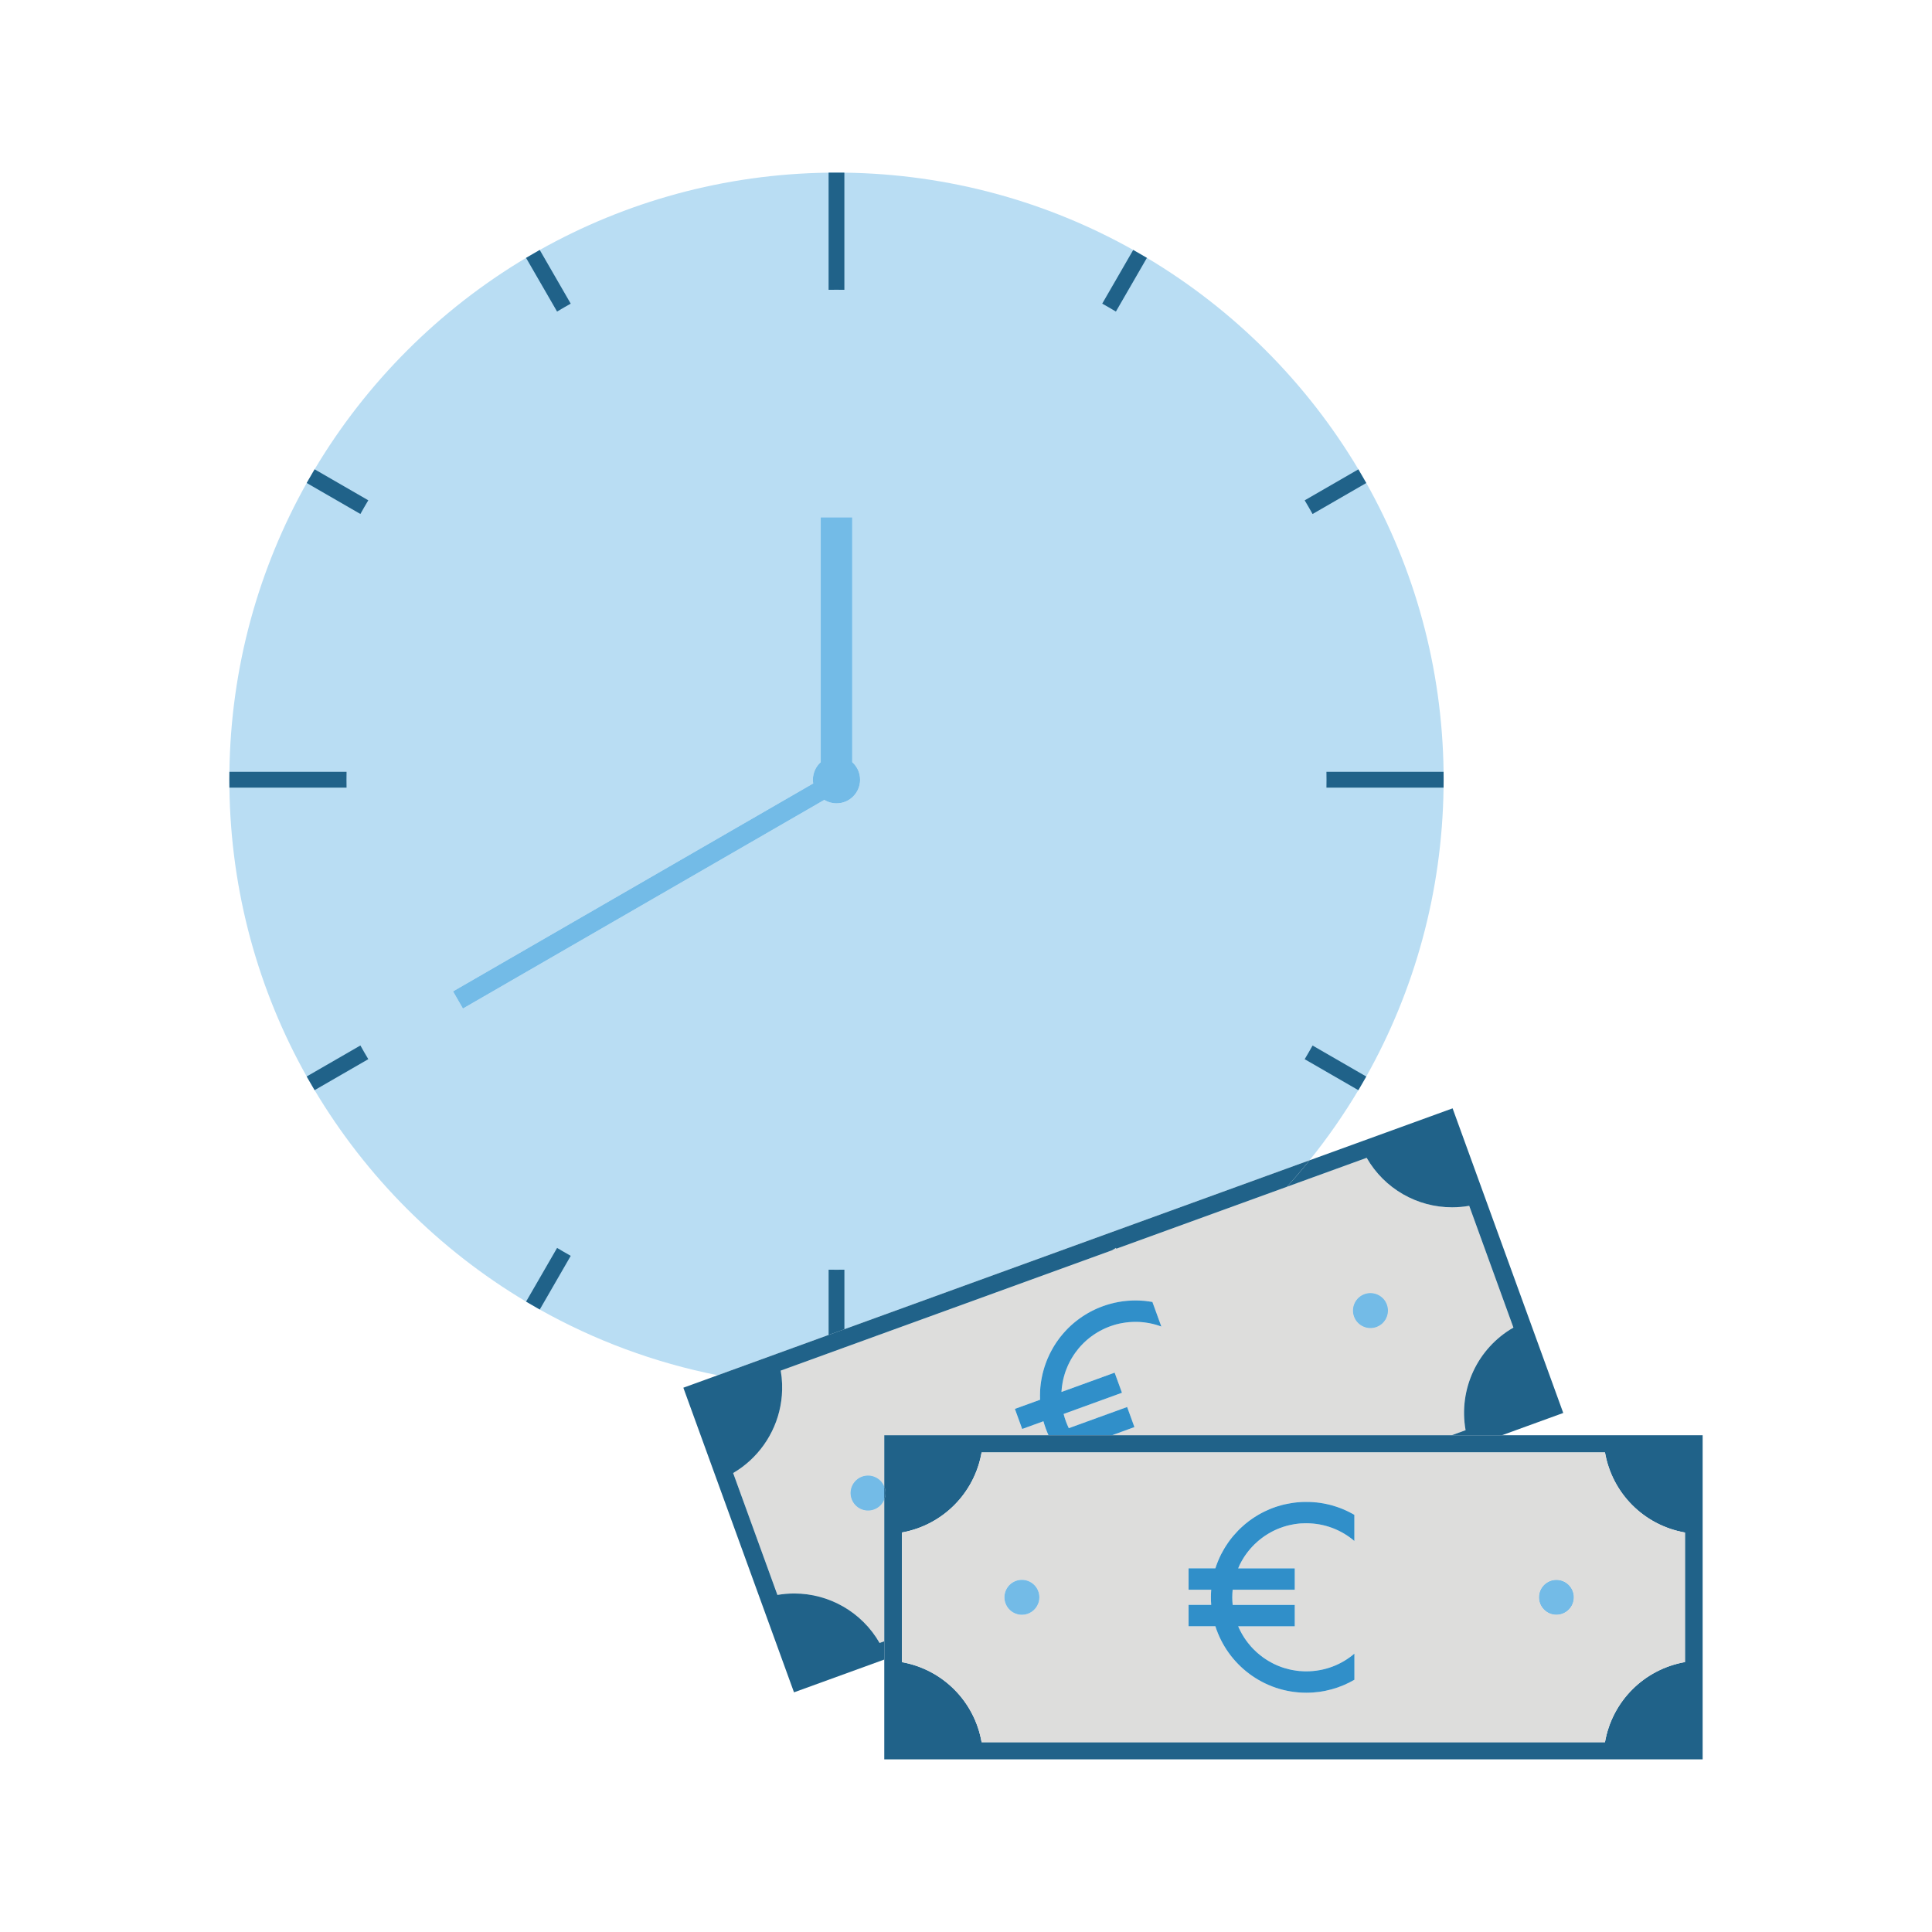 <?xml version="1.0" encoding="UTF-8"?>
<svg id="Musthave" xmlns="http://www.w3.org/2000/svg" viewBox="0 0 800 800">
  <defs>
    <style>
      .cls-1 {
        fill: #308fc9;
      }

      .cls-1, .cls-2, .cls-3, .cls-4, .cls-5, .cls-6 {
        stroke-width: 0px;
      }

      .cls-2 {
        fill: #206289;
      }

      .cls-3 {
        fill: #dddddc;
      }

      .cls-4 {
        fill: #73bbe7;
      }

      .cls-5 {
        fill: #b9ddf3;
      }

      .cls-6 {
        fill: #dcdddc;
      }
    </style>
  </defs>
  <g id="G-0132_BUW_Icon_Kostenefffizienz">
    <g id="Kosteneffizienz">
      <g id="Uhr">
        <path class="cls-5" d="M474.81,538.78l.11.19c.08-.05.15-.09.23-.14-.11-.02-.23-.04-.34-.05ZM473.2,538.63c.08,0,.16,0,.24,0-.23-.02-.46-.04-.69-.05.15.01.3.02.45.04ZM466.63,538.66c.17,0,.35-.03.52-.04-.08,0-.16,0-.24.01-.1,0-.19.02-.28.03ZM465.45,538.79c.39-.05.79-.09,1.18-.13-.23.02-.46.05-.69.07-.16.02-.33.04-.49.06ZM455.5,541.33c.38-.15.77-.3,1.16-.44.09-.03.18-.06.26-.09-.09.02-.17.05-.26.08-.39.15-.77.29-1.16.45ZM455.28,541.43s.02-.02.03-.02c-.04.02-.09.03-.14.05.04-.01.07-.02.11-.03ZM448.3,545.1c.22-.15.45-.3.68-.44l-.57.36s-.08.05-.11.08ZM444.09,548.32c.17-.15.34-.3.51-.44-.04.02-.08.06-.12.09-.13.12-.26.23-.39.35ZM462.08,516.74c-.58.35-1.16.69-1.75,1.03l1.94-.7-.19-.33ZM597.76,319.6c-.56-43.4-12.11-84.16-32.01-119.61-1.06-1.9-2.15-3.78-3.27-5.65-21.44-35.97-51.6-66.13-87.56-87.57-1.87-1.11-3.76-2.21-5.67-3.27-35.44-19.9-76.19-31.45-119.6-32.01-1.09,0-2.18-.02-3.27-.02s-2.19.01-3.27.02c-43.41.56-84.16,12.11-119.61,32.01-1.9,1.06-3.79,2.16-5.66,3.27-35.97,21.44-66.13,51.6-87.57,87.57-1.11,1.87-2.21,3.75-3.27,5.65-19.9,35.45-31.45,76.21-32.01,119.61,0,1.09-.02,2.18-.02,3.27s.01,2.18.02,3.27c.56,43.41,12.11,84.17,32.01,119.61,1.06,1.91,2.16,3.79,3.27,5.66,21.44,35.96,51.6,66.12,87.57,87.56,1.87,1.12,3.76,2.21,5.66,3.28,22.63,12.7,47.43,22,73.69,27.21h0l44.95-16.34.96-.35,4.65-1.68,1.89-.69,175.1-63.59,17.51-6.36h.01c7.39-9.17,14.15-18.87,20.21-29.04,1.12-1.87,2.21-3.75,3.27-5.66,19.9-35.44,31.45-76.2,32.01-119.61.01-1.09.02-2.18.02-3.27s0-2.18-.02-3.27ZM346.38,332.65c-1.86,0-3.59-.52-5.07-1.42l-149.62,86.39-4.1-7.11,149.13-86.1c-.08-.5-.12-1.02-.12-1.54,0-2.89,1.26-5.49,3.25-7.28v-101.38h13.05v101.38c2,1.79,3.25,4.39,3.25,7.28,0,5.4-4.37,9.78-9.77,9.78Z"/>
        <g>
          <path class="cls-2" d="M349.64,71.5v48.51c-1.09-.03-2.18-.03-3.27-.03s-2.18,0-3.27.03v-48.51c1.09-.01,2.18-.02,3.27-.02s2.18,0,3.27.02Z"/>
          <path class="cls-2" d="M143.47,322.87c0,1.09,0,2.18.03,3.27h-48.51c-.01-1.09-.02-2.18-.02-3.27s0-2.18.02-3.27h48.51c-.03,1.09-.03,2.18-.03,3.27Z"/>
          <path class="cls-2" d="M349.65,525.75v24.65l-1.89.69-4.65,1.68v-27.02c1.08.02,2.17.03,3.27.03s2.18,0,3.27-.03Z"/>
          <path class="cls-2" d="M597.78,322.87c0,1.09,0,2.18-.02,3.27h-48.51c.03-1.09.03-2.18.03-3.27s0-2.18-.03-3.27h48.51c.01,1.09.02,2.18.02,3.27Z"/>
          <path class="cls-2" d="M152.5,438.58l-22.23,12.83c-1.12-1.87-2.21-3.75-3.28-5.66l22.24-12.84c1.06,1.91,2.15,3.79,3.27,5.66Z"/>
          <path class="cls-2" d="M565.75,200l-22.24,12.84c-1.06-1.91-2.15-3.79-3.27-5.66l22.23-12.83c1.12,1.87,2.21,3.75,3.28,5.66Z"/>
          <path class="cls-2" d="M152.5,207.17c-1.12,1.87-2.21,3.75-3.27,5.66l-22.24-12.84c1.07-1.9,2.16-3.79,3.28-5.66l22.23,12.83Z"/>
          <path class="cls-2" d="M565.75,445.76c-1.07,1.9-2.16,3.79-3.28,5.66l-22.23-12.83c1.12-1.87,2.21-3.75,3.27-5.66l22.24,12.84Z"/>
          <path class="cls-2" d="M236.33,520.02l-12.83,22.23c-1.9-1.07-3.79-2.16-5.66-3.28l12.84-22.23c1.86,1.12,3.75,2.21,5.66,3.28Z"/>
          <path class="cls-2" d="M474.91,106.78l-12.84,22.23c-1.86-1.12-3.75-2.21-5.66-3.28l12.83-22.23c1.9,1.07,3.79,2.16,5.66,3.28Z"/>
          <path class="cls-2" d="M236.33,125.73c-1.9,1.07-3.79,2.15-5.66,3.28l-12.84-22.23c1.87-1.12,3.76-2.21,5.66-3.28l12.83,22.23Z"/>
          <g>
            <path class="cls-2" d="M462.27,517.07l-1.94.7c.59-.34,1.17-.68,1.75-1.03l.19.33Z"/>
            <path class="cls-2" d="M473.44,538.64c-.08,0-.16,0-.24,0-.15-.02-.3-.03-.45-.04.23.01.46.03.69.05Z"/>
          </g>
        </g>
        <g id="Zeiger">
          <path class="cls-4" d="M356.15,322.87c0,5.4-4.37,9.78-9.77,9.78-1.86,0-3.59-.52-5.07-1.42l-149.62,86.39-4.1-7.11,149.13-86.1c-.08-.5-.12-1.02-.12-1.54,0-2.89,1.26-5.49,3.25-7.28v-101.38h13.05v101.38c2,1.79,3.25,4.39,3.25,7.28Z"/>
        </g>
      </g>
      <g id="Schein_oben" data-name="Schein oben">
        <path class="cls-6" d="M366.25,615.77c-.03-.08-.06-.15-.09-.22-1.45-3.62-5.51-5.45-9.2-4.12-3.76,1.37-5.7,5.52-4.33,9.28,1.36,3.76,5.52,5.71,9.28,4.34,2.02-.73,3.51-2.27,4.25-4.11.64-1.6.72-3.43.09-5.17ZM420.23,583.4l3.02,8.33h0s-3.03-8.33-3.03-8.33ZM446.74,558.21s-.08.11-.12.16c.25-.3.51-.6.77-.89-.22.24-.43.49-.65.73ZM447.59,557.25s-.08.08-.11.13c.04-.04.08-.09.13-.14,0,0,0,0-.02.01ZM453.07,552.56c-.17.12-.35.24-.52.36.3-.21.6-.41.91-.61-.13.08-.26.16-.39.25ZM454.61,551.58c-.39.23-.78.47-1.15.73.59-.38,1.19-.75,1.82-1.1-.23.12-.45.25-.67.37ZM455.17,541.46s.07-.02.11-.03c.01,0,.02-.02.03-.02-.04.02-.09.03-.14.05ZM457.38,550.15c-.31.14-.62.29-.93.45.35-.17.7-.34,1.06-.5-.04,0-.09.03-.13.05ZM459,549.46c-.07.03-.14.06-.21.09.29-.12.59-.23.89-.34-.23.08-.45.17-.68.25ZM462.16,548.42c-.07.02-.14.04-.2.06.11-.03.23-.06.34-.09-.05.01-.09.02-.14.03ZM462.64,548.3h-.02s-.02,0-.03.01c-.09.03-.19.05-.29.08.42-.11.84-.21,1.26-.31-.3.07-.61.14-.92.22ZM464.48,547.89l-.87.18c.37-.08.73-.15,1.1-.22-.08,0-.15.03-.23.04ZM442.55,591.39h0s24.16-8.77,24.16-8.77l-24.16,8.77ZM471.71,547.39h-.16c.33.02.65.04.97.06-.26-.02-.53-.04-.81-.06ZM472.58,547.45h-.06s.05,0,.08.01c0-.01-.02-.01-.02-.01ZM472.75,538.59c.15.01.3.02.45.04.08,0,.16,0,.24,0-.23-.02-.46-.04-.69-.05ZM475.53,538.88c.12.02.24.04.36.06.08,0,.16.02.24.03-.2-.04-.4-.07-.6-.09ZM477.2,539.14h0l3.7,10.16-3.69-10.16ZM574.29,540.21c-1.37-3.76-5.53-5.7-9.29-4.34-3.76,1.37-5.7,5.53-4.33,9.29,1.36,3.76,5.52,5.7,9.28,4.33,3.76-1.36,5.7-5.52,4.34-9.28ZM462.08,516.74c-.58.35-1.16.69-1.75,1.03l1.94-.7-.19-.33Z"/>
        <g>
          <path class="cls-3" d="M366.25,615.77c-.03-.08-.06-.15-.09-.22-1.45-3.62-5.51-5.45-9.2-4.12-3.76,1.37-5.7,5.52-4.33,9.28,1.36,3.76,5.52,5.71,9.28,4.34,2.02-.73,3.51-2.27,4.25-4.11.64-1.6.72-3.43.09-5.17ZM420.23,583.4l3.02,8.33h0s-3.03-8.33-3.03-8.33ZM446.74,558.21s-.08.11-.12.16c.25-.3.51-.6.77-.89-.22.24-.43.49-.65.73ZM447.59,557.25s-.08.08-.11.13c.04-.04.08-.09.13-.14,0,0,0,0-.02.01ZM453.07,552.56c-.17.12-.35.24-.52.36.3-.21.6-.41.91-.61-.13.08-.26.16-.39.25ZM454.61,551.58c-.39.23-.78.47-1.15.73.59-.38,1.19-.75,1.82-1.1-.23.12-.45.25-.67.37ZM455.17,541.46s.07-.02.11-.03c.01,0,.02-.02.03-.02-.04.02-.09.03-.14.05ZM457.38,550.15c-.31.14-.62.29-.93.45.35-.17.7-.34,1.06-.5-.04,0-.09.03-.13.05ZM459,549.46c-.07.03-.14.06-.21.09.29-.12.59-.23.89-.34-.23.08-.45.17-.68.25ZM462.16,548.42c-.07.02-.14.04-.2.06.11-.03.23-.06.34-.09-.05.01-.09.02-.14.03ZM462.64,548.3h-.02s-.02,0-.03.01c-.09.03-.19.05-.29.08.42-.11.84-.21,1.26-.31-.3.07-.61.14-.92.22ZM464.48,547.89l-.87.18c.37-.08.73-.15,1.1-.22-.08,0-.15.03-.23.04ZM442.55,591.39h0s24.16-8.77,24.16-8.77l-24.16,8.77ZM471.71,547.39h-.16c.33.02.65.04.97.06-.26-.02-.53-.04-.81-.06ZM472.58,547.45h-.06s.05,0,.08.01c0-.01-.02-.01-.02-.01ZM472.75,538.59c.15.01.3.02.45.04.08,0,.16,0,.24,0-.23-.02-.46-.04-.69-.05ZM475.53,538.88c.12.02.24.04.36.06.08,0,.16.02.24.03-.2-.04-.4-.07-.6-.09ZM477.2,539.14h0l3.7,10.16-3.69-10.16ZM574.29,540.21c-1.37-3.76-5.53-5.7-9.29-4.34-3.76,1.37-5.7,5.53-4.33,9.29,1.36,3.76,5.52,5.7,9.28,4.33,3.76-1.36,5.7-5.52,4.34-9.28ZM462.08,516.74c-.58.35-1.16.69-1.75,1.03l1.94-.7-.19-.33Z"/>
          <path class="cls-3" d="M626.67,549.72l-18.3-50.42c-2.38.42-4.76.62-7.11.62-14.44,0-27.98-7.66-35.35-20.49l-33.02,11.99-70.62,25.65-1.94.7-110.68,40.19-6.54,2.38-19.83,7.2c.31,1.79.5,3.59.57,5.4,0,.11,0,.22,0,.33.1,2.99-.13,6.03-.71,9.01-2.21,11.59-9.45,21.78-19.56,27.67l18.33,50.48c2.32-.4,4.65-.6,6.96-.6,14.43,0,27.99,7.66,35.35,20.49l1.93-.7v-58.68c-.74,1.84-2.23,3.38-4.25,4.11-3.76,1.37-7.92-.58-9.28-4.34-1.37-3.76.57-7.91,4.33-9.28,3.69-1.33,7.75.5,9.2,4.12v-21.24h67.98c-.2-.45-.4-.91-.59-1.38-.19-.46-.37-.93-.55-1.41-.18-.5-.34-.99-.5-1.49s-.31-1-.45-1.5l-8.79,3.19h0s-3.02-8.32-3.02-8.32l10.43-3.79c-.02-.56-.03-1.12-.03-1.67,0-.41,0-.81.02-1.22,0-.07,0-.13.01-.2,0-.09,0-.17,0-.26,0-.29.02-.58.05-.87,0-.13.01-.25.02-.38.02-.23.04-.45.06-.68.01-.02.01-.04.01-.06,0-.2.03-.41.05-.62.02-.06.03-.14.03-.21.01-.1.02-.19.04-.29.05-.37.1-.74.16-1.11h0c.05-.36.11-.7.18-1.04.05-.35.12-.69.2-1.03.05-.29.11-.58.18-.87.01-.05.02-.1.04-.15.07-.33.16-.67.26-1.01t.01-.02c.04-.19.09-.38.15-.56.11-.42.24-.84.37-1.26,0-.03.02-.07.03-.1.09-.27.17-.52.27-.79.06-.18.12-.37.19-.55.02-.08.05-.16.08-.24.09-.25.19-.5.29-.75.3-.78.63-1.55.99-2.3,0-.03,0-.05.02-.06.09-.2.18-.39.28-.59.03-.05.05-.1.07-.15.11-.2.21-.4.31-.6.09-.19.19-.39.3-.57.05-.11.11-.22.17-.33.15-.27.3-.54.46-.81.1-.19.21-.36.31-.53,0,0,0-.01,0-.01.15-.26.31-.51.47-.76.06-.1.12-.2.19-.3.16-.26.34-.52.51-.78.13-.21.27-.41.42-.6t0,0c.26-.37.52-.74.79-1.09.2-.26.39-.51.59-.76.37-.47.75-.92,1.14-1.36.28-.33.58-.66.88-.98.15-.18.32-.35.49-.52.15-.17.31-.33.49-.5.09-.1.19-.19.29-.29.32-.31.65-.63.99-.94.19-.17.38-.34.58-.51.13-.12.26-.23.39-.35.04-.03.08-.07.12-.09.36-.31.74-.62,1.12-.92.83-.65,1.69-1.27,2.58-1.86.03-.03.07-.05.11-.08l.57-.36c.38-.25.77-.48,1.16-.71.14-.08.28-.16.42-.24.23-.13.46-.26.7-.39.15-.08.3-.16.45-.24.07-.04.15-.08.23-.12.12-.06.24-.13.37-.19.33-.17.66-.33,1-.49.06-.02.12-.05.18-.08.14-.07.27-.13.41-.19.01,0,.02,0,.03-.02.33-.14.66-.28,1-.43.08-.03.16-.06.24-.1.05-.02.1-.03.14-.05.06-.03.13-.05.19-.08.39-.16.77-.3,1.16-.45.09-.03.17-.06.26-.08.12-.05.24-.09.35-.12.27-.1.55-.19.82-.28.11-.03.22-.07.33-.1.41-.13.82-.25,1.24-.37.03,0,.06-.02.09-.02.19-.05.38-.1.57-.15.06-.02.13-.04.19-.05.39-.1.78-.2,1.18-.29h.02c.56-.12,1.13-.24,1.69-.33.31-.06.62-.11.93-.15.11-.02.23-.03.35-.05.05,0,.11-.02.16-.02.18-.03.36-.05.54-.07.03-.01.05-.01.07-.01.16-.02.33-.04.49-.06.23-.02.46-.05.69-.07.09,0,.18-.02.28-.03.08-.01.16-.01.24-.01.22-.02.44-.03.66-.04.14,0,.27-.02.41-.02.27-.02.54-.03.81-.03.37-.02.75-.03,1.12-.03.35,0,.7,0,1.05.02.52,0,1.04.04,1.55.07.23.01.46.03.69.05.18.02.35.03.52.05.29.03.57.06.85.09.11,0,.23.03.34.05.13.01.25.03.38.05.2.02.4.05.6.09.14.02.27.04.41.06.22.03.43.07.65.11h0l3.69,10.16c-1.65-.62-3.37-1.1-5.11-1.42-.14-.03-.27-.05-.41-.07-.3-.06-.6-.11-.9-.14-.15-.03-.3-.05-.46-.06-.29-.05-.58-.08-.88-.11,0,0,0,0,0,0-.17-.02-.34-.04-.52-.05-.03-.01-.05-.01-.08-.01-.32-.02-.64-.04-.97-.06-.89-.04-1.78-.04-2.69,0-.43.02-.87.04-1.31.08-.34.03-.67.07-1.01.11-.14.01-.28.03-.41.05-.47.06-.95.13-1.42.22-.37.07-.73.14-1.1.22-.02,0-.03,0-.05,0-.42.1-.84.2-1.26.31-.11.03-.23.06-.34.09-.07.02-.13.04-.2.06-.25.07-.51.15-.77.23h0c-.43.14-.86.28-1.29.44h-.01c-.3.11-.6.22-.89.34-.07.03-.14.06-.21.09-.16.06-.32.13-.48.2-.04.02-.08.04-.12.05-.16.07-.32.14-.47.21-.36.16-.71.33-1.06.5-.4.2-.79.4-1.17.61-.63.35-1.23.72-1.82,1.1-.31.2-.61.4-.91.61-.33.23-.65.46-.97.7-.26.2-.53.41-.79.62-.25.21-.51.42-.76.64-.86.75-1.67,1.54-2.42,2.36-.05.05-.09.1-.13.14-.03.04-.06.07-.09.1-.26.29-.52.59-.77.89-.43.51-.85,1.04-1.24,1.59-.28.38-.54.76-.8,1.15-.26.39-.51.78-.74,1.18-.14.22-.26.44-.39.66-.21.37-.41.75-.6,1.13-.15.28-.29.56-.42.85-.07.14-.14.29-.2.43-.07.14-.13.29-.19.43-.19.44-.37.88-.54,1.33-.09.2-.17.4-.24.61-.08.25-.17.5-.25.75-.07.2-.13.4-.19.61-.1.33-.2.67-.29,1.01-.09.34-.18.68-.26,1.03-.1.43-.19.86-.27,1.3-.25,1.3-.41,2.62-.48,3.96l6-2.17,16.02-5.82h0l3.02,8.32-24.16,8.78c.25,1,.56,2,.92,3,.36.99.77,1.96,1.22,2.89l24.16-8.77,3.02,8.32-9.27,3.37h35.67s.03-.05.05-.08c0,.02-.02.05-.04.08h104.95l5.78-2.1c-3.01-16.95,4.88-33.9,19.8-42.49ZM569.95,549.49c-3.76,1.37-7.92-.57-9.28-4.33-1.37-3.76.57-7.92,4.33-9.29,3.76-1.36,7.92.58,9.29,4.34,1.36,3.76-.58,7.92-4.34,9.28Z"/>
        </g>
        <path class="cls-6" d="M420.23,583.4l3.02,8.33h0s-3.03-8.33-3.03-8.33ZM446.74,558.21s-.08.11-.12.16c.25-.3.51-.6.77-.89-.22.24-.43.49-.65.73ZM447.59,557.25s-.08.08-.11.13c.04-.04.08-.09.13-.14,0,0,0,0-.02.01ZM453.07,552.56c-.17.12-.35.24-.52.36.3-.21.6-.41.91-.61-.13.08-.26.16-.39.25ZM454.61,551.58c-.39.23-.78.47-1.15.73.59-.38,1.19-.75,1.82-1.1-.23.12-.45.25-.67.37ZM455.17,541.46s.07-.02.11-.03c.01,0,.02-.02.03-.02-.04.02-.09.03-.14.05ZM457.38,550.15c-.31.14-.62.29-.93.45.35-.17.7-.34,1.06-.5-.04,0-.09.03-.13.05ZM459,549.46c-.07.03-.14.06-.21.09.29-.12.59-.23.89-.34-.23.08-.45.17-.68.25ZM462.16,548.42c-.07.02-.14.04-.2.06.11-.03.23-.06.34-.09-.05.01-.09.02-.14.03ZM462.64,548.3h-.02s-.02,0-.03.01c-.09.03-.19.05-.29.08.42-.11.84-.21,1.26-.31-.3.07-.61.14-.92.22ZM464.48,547.89l-.87.18c.37-.08.73-.15,1.1-.22-.08,0-.15.03-.23.04ZM442.55,591.39h0s24.16-8.77,24.16-8.77l-24.16,8.77ZM471.71,547.39h-.16c.33.02.65.04.97.06-.26-.02-.53-.04-.81-.06ZM472.58,547.45h-.06s.05,0,.08.01c0-.01-.02-.01-.02-.01ZM472.75,538.59c.15.01.3.02.45.04.08,0,.16,0,.24,0-.23-.02-.46-.04-.69-.05ZM475.53,538.88c.12.02.24.04.36.06.08,0,.16.02.24.03-.2-.04-.4-.07-.6-.09ZM477.2,539.14h0l3.7,10.16-3.69-10.16Z"/>
        <path class="cls-2" d="M647.31,585.08l-25.4,9.23h-20.82l5.78-2.1c-3.01-16.95,4.88-33.9,19.8-42.49l-18.3-50.42c-2.38.42-4.76.62-7.11.62-14.44,0-27.98-7.66-35.35-20.49l-33.02,11.99c1.18-1.3,2.34-2.61,3.49-3.93,2.01-2.31,3.97-4.66,5.88-7.04h.01l59.22-21.51,45.82,126.14Z"/>
        <path class="cls-2" d="M542.26,480.45c-1.91,2.38-3.87,4.73-5.88,7.04-1.15,1.32-2.31,2.63-3.49,3.93l-70.62,25.65-.19-.33c-.58.35-1.16.69-1.75,1.03l-110.68,40.19-6.54,2.38-19.83,7.2c.31,1.79.5,3.59.57,5.4,0,.11,0,.22,0,.33.1,2.99-.13,6.03-.71,9.01-2.21,11.59-9.45,21.78-19.56,27.67l18.33,50.48c2.32-.4,4.65-.6,6.96-.6,14.43,0,27.99,7.66,35.35,20.49l1.93-.7v7.57l-37.37,13.57-45.82-126.14.75-.27h.01l13.46-4.89h0l44.95-16.34.96-.35,4.65-1.68,1.89-.69,175.1-63.59,17.51-6.36Z"/>
        <path class="cls-4" d="M569.95,549.49c-3.76,1.37-7.92-.57-9.28-4.33-1.37-3.76.57-7.92,4.33-9.29,3.76-1.36,7.92.58,9.29,4.34,1.36,3.76-.58,7.92-4.34,9.28Z"/>
        <path class="cls-4" d="M366.16,620.94c-.74,1.84-2.23,3.38-4.25,4.11-3.76,1.37-7.92-.58-9.28-4.34-1.37-3.76.57-7.91,4.33-9.28,3.69-1.33,7.75.5,9.2,4.12.03.07.06.14.09.22.63,1.74.55,3.57-.09,5.17Z"/>
        <g>
          <path class="cls-1" d="M480.89,549.3c-1.65-.62-3.37-1.1-5.11-1.42-.14-.03-.27-.05-.41-.07-.3-.06-.6-.11-.9-.14-.15-.03-.3-.05-.46-.06-.29-.05-.58-.08-.88-.11-.18-.01-.35-.03-.53-.04,0-.01-.02-.01-.02-.01h-.06c-.26-.02-.53-.04-.81-.06h-.16c-.89-.04-1.78-.04-2.69,0-.43.02-.87.04-1.31.08-.34.03-.67.07-1.01.11-.14.01-.28.03-.41.05-.47.06-.95.13-1.42.22-.08,0-.15.03-.23.04l-.87.18s-.03,0-.05,0c-.3.07-.61.14-.92.22h-.02s-.02,0-.03.01c-.09.03-.19.05-.29.08-.05.01-.09.02-.14.03-.07.02-.14.04-.2.06-.07.02-.13.04-.2.06-.25.07-.51.15-.77.23h0c-.43.14-.86.28-1.29.44h-.01c-.23.08-.45.17-.68.25-.07.03-.14.06-.21.09-.07.03-.14.06-.21.09-.16.06-.32.13-.48.2-.04.02-.08.04-.12.05-.16.07-.32.14-.47.21-.04,0-.09.03-.13.05-.31.14-.62.29-.93.45-.4.2-.79.4-1.17.61-.23.12-.45.25-.67.37-.39.23-.78.47-1.15.73-.13.08-.26.16-.39.25-.17.12-.35.24-.52.36-.33.23-.65.46-.97.7-.26.2-.53.41-.79.62-.25.21-.51.42-.76.64-.86.75-1.67,1.54-2.42,2.36,0,0,0,0-.02.01-.04.04-.08.08-.11.13-.03.04-.06.07-.09.1-.22.24-.43.49-.65.73-.04.05-.08.11-.12.16-.43.51-.85,1.04-1.24,1.59-.28.38-.54.76-.8,1.15-.26.39-.51.78-.74,1.18-.14.22-.26.44-.39.66-.21.37-.41.75-.6,1.13-.15.28-.29.56-.42.85-.07.14-.14.29-.2.43-.07.14-.13.29-.19.43-.19.44-.38.88-.54,1.33-.09.2-.17.4-.24.61-.08.25-.17.5-.25.75-.07.2-.13.4-.19.61-.11.33-.2.67-.29,1.01-.1.34-.18.69-.26,1.03-.1.43-.19.86-.27,1.3-.25,1.3-.41,2.62-.48,3.96h0s6-2.17,6-2.17l16.02-5.82,3.03,8.32-24.16,8.78c.25,1,.56,2,.92,3,.36.99.77,1.96,1.22,2.89h0s24.16-8.77,24.16-8.77l3.02,8.32-9.27,3.37h-26.32c-.2-.45-.4-.91-.59-1.38-.19-.47-.37-.94-.54-1.41-.18-.5-.35-.99-.51-1.49s-.31-1-.45-1.5l-8.79,3.19-3.03-8.32,10.43-3.78h0c-.02-.57-.03-1.13-.03-1.68,0-.47,0-.95.03-1.42,0-.09,0-.17,0-.26,0-.29.03-.58.05-.87.02-.35.05-.71.08-1.06.01-.02.01-.04.01-.06.04-.37.08-.75.12-1.12.05-.37.1-.74.16-1.11h0c.05-.36.11-.7.18-1.04.06-.35.13-.69.2-1.03.07-.34.14-.68.22-1.02.09-.34.17-.67.26-1.01t.01-.02c.04-.19.09-.38.15-.56.11-.42.24-.84.37-1.26,0-.03.02-.07.03-.1.09-.27.17-.52.27-.79.06-.18.12-.37.19-.55.12-.33.24-.66.37-.99.3-.78.63-1.55.99-2.3.1-.22.2-.44.3-.65.03-.05.05-.1.07-.15.11-.2.21-.4.31-.6l.3-.57c.2-.39.41-.77.63-1.14.1-.19.21-.36.31-.53,0,0,0-.01,0-.01.15-.26.31-.51.47-.76.06-.1.12-.2.19-.3.16-.26.34-.52.51-.78.13-.21.27-.41.42-.6h0c.26-.38.52-.75.79-1.1.2-.26.39-.51.59-.76.37-.47.75-.92,1.14-1.36.28-.33.58-.66.88-.98.15-.18.32-.35.49-.52.16-.17.33-.34.49-.5.09-.1.19-.19.29-.29.32-.31.65-.63.99-.94.19-.17.38-.34.58-.51.17-.15.34-.3.51-.44.36-.31.74-.62,1.12-.92.83-.65,1.69-1.27,2.58-1.86.22-.15.45-.3.68-.44.38-.25.77-.48,1.16-.71.14-.08.28-.16.42-.24.23-.13.46-.26.7-.39.15-.08.3-.16.45-.24.07-.04.15-.08.23-.12.12-.06.24-.13.37-.19.33-.17.66-.33,1-.49.06-.02.12-.05.18-.08.14-.07.27-.13.41-.19.01,0,.02,0,.03-.02.33-.14.66-.28,1-.43.08-.03.16-.06.24-.1.04-.01.07-.02.11-.03.01,0,.02-.02.03-.02.06-.03.13-.05.19-.08.38-.15.77-.3,1.16-.44.09-.03.18-.06.26-.09.12-.05.24-.09.35-.12.27-.1.55-.19.82-.28.11-.03.22-.07.33-.1.41-.13.82-.25,1.24-.37.03,0,.06-.02.09-.02.19-.05.38-.1.57-.15.06-.02.13-.04.19-.05.39-.1.78-.2,1.18-.29h.02c.56-.12,1.12-.23,1.69-.33.31-.06.62-.11.93-.15.11-.02.23-.03.35-.05.05,0,.11-.02.16-.02.18-.03.36-.05.54-.07.03-.01.05-.01.07-.01.39-.05.79-.09,1.18-.13.17,0,.35-.03.52-.04.22-.02.44-.03.66-.04.14,0,.27-.02.41-.02.27-.02.54-.03.81-.03.37-.02.75-.03,1.12-.03.35,0,.7,0,1.05.02.52,0,1.04.04,1.55.07.15.01.3.02.45.04.08,0,.16,0,.24,0,.18.02.35.03.52.05.29.03.57.06.85.09l.11.19c.08-.05.15-.09.23-.14.13.01.25.03.38.05.12.02.24.04.36.06.08,0,.16.02.24.03.14.02.27.04.41.06.22.03.43.07.65.11l3.7,10.16Z"/>
          <polygon class="cls-1" points="420.23 583.4 423.26 591.72 423.25 591.73 420.23 583.4"/>
          <path class="cls-1" d="M447.39,557.48c-.26.29-.52.59-.77.89.04-.05.08-.11.12-.16.22-.24.43-.49.65-.73Z"/>
          <path class="cls-1" d="M447.61,557.24s-.09.1-.13.14c.03-.05.07-.09.11-.13.01-.01.02-.01.02-.01Z"/>
          <path class="cls-1" d="M453.46,552.31c-.31.2-.61.4-.91.61.17-.12.35-.24.52-.36.13-.09.26-.17.39-.25Z"/>
          <path class="cls-1" d="M455.28,551.21c-.63.35-1.23.72-1.82,1.1.37-.26.76-.5,1.15-.73.22-.12.44-.25.67-.37Z"/>
          <path class="cls-1" d="M455.28,541.43s-.07.02-.11.03c.05-.02.1-.03.14-.05-.01,0-.02.01-.03.02Z"/>
          <path class="cls-1" d="M457.51,550.1c-.36.16-.71.33-1.06.5.31-.16.62-.31.93-.45.04-.02.09-.04.13-.05Z"/>
          <path class="cls-1" d="M459.68,549.21c-.3.11-.6.22-.89.34.07-.03.14-.06.21-.09.23-.08.45-.17.68-.25Z"/>
          <path class="cls-1" d="M462.3,548.39c-.11.03-.23.06-.34.09.06-.02.13-.04.2-.06.05-.01.09-.02.14-.03Z"/>
          <path class="cls-1" d="M463.56,548.08c-.42.1-.84.2-1.26.31.1-.03.2-.05.29-.08.01-.01.02-.01.03-.01h.02c.31-.08.62-.15.92-.22Z"/>
          <path class="cls-1" d="M464.71,547.85c-.37.07-.73.14-1.1.22l.87-.18c.08,0,.15-.03.23-.04Z"/>
          <polygon class="cls-1" points="442.55 591.39 466.71 582.62 442.55 591.4 442.55 591.39"/>
          <path class="cls-1" d="M471.71,547.39c.28.02.55.04.81.06-.32-.02-.64-.04-.97-.06h.16Z"/>
          <path class="cls-1" d="M472.58,547.45s.02,0,.02.01c-.03-.01-.05-.01-.08-.01h.06Z"/>
          <path class="cls-1" d="M472.75,538.59c.23.01.46.03.69.05-.08,0-.16,0-.24,0-.15-.02-.3-.03-.45-.04Z"/>
          <path class="cls-1" d="M474.81,538.78c.11,0,.23.03.34.05-.08.05-.15.09-.23.14l-.11-.19Z"/>
          <path class="cls-1" d="M475.53,538.88c.2.02.4.05.6.09-.08,0-.16-.02-.24-.03-.12-.02-.24-.04-.36-.06Z"/>
          <polygon class="cls-1" points="480.89 549.3 477.19 539.14 477.2 539.14 480.89 549.3"/>
        </g>
      </g>
      <g id="Schein_unten" data-name="Schein unten">
        <path class="cls-6" d="M508.59,638.7s.05-.05.06-.07c.08-.12.16-.24.25-.36-.11.14-.22.29-.31.43ZM510.39,636.33s.01,0,.02,0c.07-.1.15-.2.24-.29-.09.1-.18.2-.26.3ZM514.56,631.99c.22-.2.44-.4.67-.59,0-.01,0-.02,0-.02-.23.2-.46.39-.68.61ZM519.44,628.25s.02-.01.03-.01c.02-.02.04-.04.06-.05-.03,0-.06.03-.09.06ZM533.32,622.64c-.16.03-.33.06-.49.1.48-.12.97-.21,1.46-.28-.32.05-.64.11-.97.18ZM535.74,622.23s0,0,.01,0c.26-.04.52-.07.78-.09.16-.02.33-.04.49-.06-.43.03-.86.08-1.28.14ZM537.1,622.08c.19-.02.37-.03.56-.04.27-.03.54-.05.81-.07-.46.02-.92.06-1.37.11ZM540.93,621.89c-.4,0-.8.01-1.2.02-.2,0-.39.01-.59.03.18-.01.37-.02.55-.02.23,0,.46-.01.69-.01.19,0,.37,0,.55,0h.33c-.11-.01-.22-.01-.33-.01ZM543.81,622c.28.02.56.05.84.08.08,0,.16.01.23.02.06,0,.13,0,.2,0-.42-.05-.84-.09-1.27-.11ZM545.3,622.13h0c-.07-.01-.14-.01-.21-.02.06,0,.12.02.19.03.34.03.67.08,1.01.12-.32-.06-.65-.1-.98-.13ZM546.8,622.33c.05.01.1.02.16.03.31.04.62.1.93.16.09,0,.19.02.29.04-.46-.09-.92-.17-1.38-.23ZM548.18,622.56c.09.02.18.04.28.06.19.03.38.08.57.11-.28-.07-.57-.12-.85-.17ZM644.47,654.17c-4,0-7.24,3.24-7.24,7.24s3.24,7.25,7.24,7.25,7.25-3.25,7.25-7.25-3.25-7.24-7.25-7.24Z"/>
        <path class="cls-3" d="M508.59,638.7s.05-.05.06-.07c.08-.12.16-.24.25-.36-.11.14-.22.29-.31.43ZM510.39,636.33s.01,0,.02,0c.07-.1.15-.2.24-.29-.09.1-.18.2-.26.3ZM514.56,631.99c.22-.2.44-.4.67-.59,0-.01,0-.02,0-.02-.23.2-.46.39-.68.61ZM519.44,628.25s.02-.01.03-.01c.02-.02.04-.04.06-.05-.03,0-.06.03-.09.06ZM533.32,622.64c-.16.03-.33.06-.49.1.48-.12.97-.21,1.46-.28-.32.05-.64.11-.97.18ZM535.74,622.23s0,0,.01,0c.26-.04.52-.07.78-.09.16-.02.33-.04.49-.06-.43.03-.86.08-1.28.14ZM537.1,622.08c.19-.02.37-.03.56-.04.27-.03.54-.05.81-.07-.46.02-.92.06-1.37.11ZM540.93,621.89c-.4,0-.8.01-1.2.02-.2,0-.39.01-.59.03.18-.01.37-.02.55-.02.23,0,.46-.01.69-.01.19,0,.37,0,.55,0h.33c-.11-.01-.22-.01-.33-.01ZM543.81,622c.28.02.56.05.84.08.08,0,.16.01.23.02.06,0,.13,0,.2,0-.42-.05-.84-.09-1.27-.11ZM545.3,622.13h0c-.07-.01-.14-.01-.21-.02.06,0,.12.02.19.03.34.03.67.08,1.01.12-.32-.06-.65-.1-.98-.13ZM546.8,622.33c.05.01.1.02.16.03.31.04.62.1.93.16.09,0,.19.02.29.04-.46-.09-.92-.17-1.38-.23ZM548.18,622.56c.09.02.18.04.28.06.19.03.38.08.57.11-.28-.07-.57-.12-.85-.17ZM644.47,654.17c-4,0-7.24,3.24-7.24,7.24s3.24,7.25,7.24,7.25,7.25-3.25,7.25-7.25-3.25-7.24-7.25-7.24Z"/>
        <path class="cls-6" d="M508.59,638.7s.05-.05.06-.07c.08-.12.16-.24.25-.36-.11.14-.22.29-.31.43ZM510.39,636.33s.01,0,.02,0c.07-.1.15-.2.24-.29-.09.1-.18.2-.26.3ZM514.56,631.99c.22-.2.44-.4.67-.59,0-.01,0-.02,0-.02-.23.2-.46.39-.68.61ZM519.44,628.25s.02-.01.03-.01c.02-.02.04-.04.06-.05-.03,0-.06.03-.09.06ZM520.15,683.95c.06.07.12.12.19.18.05.05.11.1.17.14-.12-.1-.24-.21-.36-.32ZM520.51,684.27s.02.03.03.04c.1.1.21.19.33.28-.13-.11-.25-.21-.36-.32ZM521.11,627.21c-.1.06-.2.12-.29.18.09-.06.19-.12.29-.17.04-.03.09-.05.13-.08-.04.02-.09.05-.13.07ZM533.32,622.64c-.16.03-.33.06-.49.1.48-.12.97-.21,1.46-.28-.32.05-.64.11-.97.18ZM535.74,622.23s0,0,.01,0c.26-.04.52-.07.78-.09.16-.02.33-.04.49-.06-.43.03-.86.08-1.28.14ZM537.1,622.08c.19-.02.37-.03.56-.04.27-.03.54-.05.81-.07-.46.02-.92.06-1.37.11ZM540.93,621.89c-.4,0-.8.01-1.2.02-.2,0-.39.01-.59.03.18-.01.37-.02.55-.02.23,0,.46-.01.69-.01.19,0,.37,0,.55,0h.33c-.11-.01-.22-.01-.33-.01ZM543.81,622c.28.02.56.05.84.08.08,0,.16.01.23.02.06,0,.13,0,.2,0-.42-.05-.84-.09-1.27-.11ZM545.3,622.13h0c-.07-.01-.14-.01-.21-.02.06,0,.12.02.19.03.34.03.67.08,1.01.12-.32-.06-.65-.1-.98-.13ZM546.8,622.33c.05.01.1.02.16.03.31.04.62.1.93.16.09,0,.19.02.29.04-.46-.09-.92-.17-1.38-.23ZM548.18,622.56c.09.02.18.04.28.06.19.03.38.08.57.11-.28-.07-.57-.12-.85-.17Z"/>
        <path class="cls-4" d="M651.72,661.41c0,4-3.25,7.25-7.25,7.25s-7.24-3.25-7.24-7.25,3.24-7.24,7.24-7.24,7.25,3.24,7.25,7.24Z"/>
        <g>
          <path class="cls-1" d="M508.9,638.27c-.09.12-.17.24-.25.36-.01.02-.03.04-.06.07.09-.14.2-.29.31-.43Z"/>
          <path class="cls-1" d="M510.65,636.03c-.09.09-.17.19-.24.29t-.02,0c.08-.1.17-.2.26-.3Z"/>
          <path class="cls-1" d="M512.42,634.06h0s-.01,0,0,0h0Z"/>
          <path class="cls-1" d="M515.24,631.38s0,0,0,.02c-.23.19-.45.39-.67.59.22-.22.45-.41.68-.61Z"/>
          <path class="cls-1" d="M519.53,628.19s-.04.03-.06.05c0,0-.02,0-.03.01.03-.03.06-.05.09-.06Z"/>
          <path class="cls-1" d="M521.24,627.14s-.09.05-.13.08h0s.09-.06.13-.08Z"/>
          <path class="cls-1" d="M537.02,622.09c-.16.02-.33.04-.49.06-.26.02-.52.05-.78.09-.01,0-.01,0-.01,0,.42-.06.85-.11,1.28-.14Z"/>
          <path class="cls-1" d="M538.47,621.97c-.27.02-.54.04-.81.07-.19.01-.37.02-.56.04.45-.05.91-.09,1.37-.11Z"/>
          <path class="cls-1" d="M541.26,621.9h-.33c-.18,0-.36,0-.55,0-.23,0-.46.01-.69.01-.18,0-.37,0-.55.02.2-.02.39-.03.59-.03.4,0,.8-.02,1.2-.02.11,0,.22,0,.33.01Z"/>
          <path class="cls-1" d="M545.08,622.11c-.07,0-.14,0-.2,0-.07-.01-.15-.02-.23-.02-.28-.03-.56-.06-.84-.08.43.02.85.06,1.27.11Z"/>
          <path class="cls-1" d="M546.28,622.26c-.34-.04-.67-.09-1.01-.12-.07,0-.13-.02-.19-.03.07,0,.14,0,.21.02h0c.33.03.66.07.98.13Z"/>
          <path class="cls-1" d="M548.18,622.56c-.1-.02-.2-.03-.29-.04-.31-.06-.62-.12-.93-.16-.06,0-.11-.02-.16-.03.46.06.92.14,1.38.23Z"/>
          <path class="cls-1" d="M549.03,622.73c-.19-.03-.38-.08-.57-.11-.1-.02-.19-.04-.28-.06.28.05.57.1.85.17Z"/>
        </g>
        <path class="cls-2" d="M496.13,594.31c-.04.07-.08.13-.13.2-.04.07-.09.14-.13.21.1-.13.19-.27.27-.41h0ZM496.13,594.31c-.04.07-.08.13-.13.2-.04.07-.09.14-.13.21.1-.13.19-.27.27-.41h0ZM496.13,594.31c-.04.07-.08.13-.13.2-.04.07-.09.14-.13.21.1-.13.19-.27.27-.41h0ZM366.25,615.77c-.03-.08-.06-.15-.09-.22v5.39c.64-1.6.72-3.43.09-5.17ZM496.13,594.31c-.04.07-.08.13-.13.2-.04.07-.09.14-.13.21.1-.13.19-.27.27-.41h0Z"/>
        <path class="cls-2" d="M496.14,594.31c-.08.14-.17.28-.27.41.04-.07.09-.14.13-.21.05-.07.09-.13.13-.2h-129.97v21.24c.03.07.06.14.09.22.63,1.74.55,3.57-.09,5.17v107.58h338.87v-134.21h-208.89ZM697.71,688.23c-16.96,2.99-30.17,16.22-33.12,33.17h-258.13c-2.95-16.9-16.1-30.11-32.98-33.14v-53.69c16.88-3.04,30.03-16.26,32.98-33.15h258.13c2.95,16.96,16.16,30.18,33.12,33.17v53.64Z"/>
        <path class="cls-3" d="M664.59,601.42h-258.13c-2.95,16.89-16.1,30.11-32.98,33.15v53.69c16.88,3.03,30.03,16.24,32.98,33.14h258.13c2.95-16.95,16.16-30.18,33.12-33.17v-53.64c-16.96-2.99-30.17-16.21-33.12-33.17ZM430.37,661.64c-.02.85-.19,1.66-.49,2.4-1.05,2.7-3.67,4.62-6.74,4.62-1.27,0-2.45-.32-3.48-.9h-.02c-.73-.41-1.38-.93-1.91-1.54-.58-.64-1.03-1.37-1.34-2.18-.31-.77-.48-1.6-.49-2.48-.01-.05-.01-.1-.01-.15,0-4,3.25-7.24,7.25-7.24,2.29,0,4.32,1.06,5.65,2.71.53.66.94,1.41,1.2,2.23h.01c.25.72.38,1.5.38,2.3,0,.08,0,.16,0,.23ZM560.83,638.08c-5.36-4.58-12.31-7.33-19.9-7.33-.34,0-.68,0-1.01.02-.16,0-.32,0-.48.02-.11,0-.21.01-.31.02-.06,0-.13,0-.19,0h-.08s-.1,0-.16,0c-.19.01-.38.03-.58.05-.13,0-.26.02-.4.04h-.02c-.26.03-.52.06-.78.1-.13,0-.27.03-.4.05-.18.02-.36.05-.53.08-.5.08-.99.17-1.47.28-.26.05-.51.11-.77.17-.74.17-1.47.38-2.18.61-.11.03-.22.06-.33.11-.46.14-.92.31-1.37.49-.08.03-.15.06-.23.09-.1.04-.2.08-.3.12-.24.09-.48.19-.71.3-.33.14-.65.29-.97.44-.38.18-.75.37-1.12.57-.11.06-.22.12-.33.18-.25.13-.48.27-.72.41-.21.11-.41.24-.61.37-.1.06-.2.12-.3.19-.26.15-.52.32-.77.49-.39.26-.77.53-1.14.81-.41.3-.81.61-1.2.94-.23.18-.45.37-.67.57-.44.37-.86.75-1.26,1.15-.32.32-.64.64-.95.97-.26.27-.51.55-.75.83-.07.07-.13.15-.19.22-.27.31-.53.62-.78.94-.19.24-.37.48-.55.72-.08.1-.16.21-.23.32-.03.03-.06.06-.07.1-.04.04-.06.08-.09.12-.03.04-.06.08-.09.12-.12.17-.24.34-.36.52-.16.23-.31.47-.46.71-.25.39-.49.79-.72,1.19-.19.33-.37.66-.54,1-.07.12-.13.24-.19.36-.12.23-.24.47-.35.71-.04.08-.08.16-.11.24-.15.3-.28.6-.41.91h23.43v8.85h-25.71c-.1,1.03-.16,2.08-.16,3.14s.06,2.1.16,3.14h25.71v8.85h-23.43c.13.31.26.61.41.91.03.08.07.16.11.24.11.24.23.48.35.71.06.12.12.24.19.36.17.34.35.67.54,1,.23.4.47.8.72,1.19.15.24.3.48.46.71.15.23.31.46.47.68.09.13.19.26.29.39.12.17.24.33.37.5.06.07.11.14.17.21.39.51.8,1,1.23,1.49.3.34.61.67.93.99.39.4.79.79,1.21,1.17.12.11.24.22.36.32.11.11.23.21.36.32.23.21.47.41.71.6.41.34.82.66,1.25.97.05.04.1.07.15.11.15.11.29.21.44.31.28.2.57.39.86.57.25.16.5.32.75.47.18.12.37.23.56.34.49.29.99.56,1.51.82.24.12.48.24.72.35.28.14.56.27.85.39.26.12.52.23.78.33,1.45.59,2.96,1.06,4.51,1.42.39.09.78.17,1.17.25.68.13,1.37.24,2.06.32.22.03.44.05.66.07.09.01.17.02.26.03.06,0,.12,0,.17,0,.34.03.68.05,1.02.07.21.02.42.03.63.03.33.01.66.02,1,.02,7.59,0,14.54-2.75,19.9-7.33v10.82c-2.92,1.7-6.08,3.05-9.42,3.96-.83.23-1.67.44-2.53.61-.32.06-.65.13-.97.18-.3.06-.6.11-.91.15-.35.06-.7.11-1.05.15-.65.09-1.32.15-1.99.2-.24.02-.48.04-.72.05-.38.03-.77.04-1.15.05-.39.01-.77.02-1.16.02-17.64,0-32.59-11.56-37.67-27.53h-11.09v-8.85h9.36c-.08-1.04-.12-2.08-.12-3.14s.04-2.1.12-3.14h-9.36v-8.85h11.09c.14-.42.28-.85.43-1.26.06-.17.12-.34.18-.5.05-.14.1-.28.16-.41.03-.11.07-.21.12-.31.02-.08.06-.16.1-.24.05-.15.11-.3.18-.45.13-.32.26-.64.41-.96.08-.18.16-.36.25-.54.16-.37.34-.74.52-1.1.41-.82.86-1.62,1.33-2.41,0-.03.03-.05.05-.07.15-.26.31-.53.48-.78.35-.58.73-1.14,1.12-1.69.09-.14.2-.29.31-.43.09-.15.2-.29.31-.43.04-.06.08-.11.13-.17.07-.1.14-.2.23-.3.11-.16.23-.32.37-.47.14-.19.29-.39.45-.57.08-.1.17-.2.26-.3.07-.1.16-.2.24-.29.46-.55.95-1.09,1.46-1.61,0-.02.02-.04.04-.05,0,0,0,0,.02,0t0,0h0c.04-.05.06-.08.11-.12.11-.13.23-.25.35-.37.28-.29.57-.57.86-.84.11-.11.23-.22.34-.31.11-.11.22-.21.33-.3.05-.05.1-.09.15-.13.22-.22.45-.41.68-.61.24-.21.49-.41.73-.6.17-.15.35-.3.53-.44.08-.05.16-.11.24-.17,0-.02.01-.01.01-.01,0,0,.02-.03.03-.03t.02-.01c.14-.12.28-.22.41-.32.02-.02.04-.03.05-.04.01,0,.03-.02.04-.02.13-.11.26-.2.39-.29.2-.15.4-.3.6-.42.19-.15.38-.28.57-.4.19-.14.39-.27.58-.38.03-.03.06-.05.09-.06.01-.01.02-.02.03-.02,0-.02.03-.03.05-.03.36-.24.73-.47,1.1-.68.04-.03.07-.06.11-.07.09-.06.19-.12.29-.18.04-.02.09-.05.13-.07.09-.06.18-.11.27-.15.26-.16.52-.3.78-.43.06-.04.12-.07.17-.09.15-.09.31-.17.46-.24.12-.07.25-.14.37-.19.03-.02.06-.03.08-.03.29-.16.58-.3.88-.43.52-.25,1.04-.48,1.57-.69.62-.26,1.24-.51,1.88-.72.2-.08.41-.15.62-.22.18-.07.37-.13.57-.18.02-.02.04-.02.06-.02.54-.18,1.09-.35,1.65-.49.21-.06.42-.12.64-.17.11-.03.22-.06.33-.08.02,0,.05-.02.08-.02.04,0,.09-.02.13-.03.04-.01.07-.02.11-.02.18-.06.37-.1.55-.12,0,0,.02,0,.03,0,.12-.03.24-.05.36-.07.48-.12.97-.21,1.46-.28.26-.05.52-.09.79-.13.22-.04.44-.07.66-.1.42-.06.85-.11,1.28-.14.02-.01.04-.01.06-.01t.02,0c.45-.05.91-.09,1.37-.11.22-.02.45-.03.67-.03.2-.02.39-.03.59-.03.4,0,.8-.02,1.2-.02.11,0,.22,0,.33.01.12,0,.23,0,.34,0,.23,0,.45,0,.68.01.23,0,.45.02.68.03.28.01.57.02.85.05.43.02.85.06,1.27.11.07,0,.14,0,.21.02h0c.33.03.66.07.98.13.03,0,.07,0,.1.01.14,0,.28.03.42.06.46.06.92.14,1.38.23.28.05.57.1.85.17.06,0,.12.02.18.04.32.06.63.13.94.21.39.09.77.18,1.13.28.04.01.09.02.13.04.66.18,1.3.37,1.94.59.4.13.79.26,1.18.41.07.02.15.05.22.08.22.08.44.16.66.25.39.15.78.31,1.16.48.53.23,1.05.46,1.57.72.23.11.47.23.7.35.37.18.74.38,1.1.58.3.16.59.32.89.5v10.82ZM644.47,668.66c-4,0-7.24-3.25-7.24-7.25s3.24-7.24,7.24-7.24,7.25,3.24,7.25,7.24-3.25,7.25-7.25,7.25Z"/>
        <path class="cls-1" d="M513.11,648.51c-.15.3-.28.6-.41.91h23.43v8.85h-25.71c-.1,1.03-.16,2.08-.16,3.14s.06,2.1.16,3.14h25.71v8.85h-23.43c.13.31.26.61.41.91.03.08.07.16.11.24.11.24.23.48.35.71.06.12.12.24.19.36.17.34.35.67.54,1,.23.4.47.8.72,1.19.15.24.3.48.46.71.15.23.31.46.47.68.09.13.19.26.29.39.12.17.24.33.37.5.06.07.11.14.17.21.39.51.8,1,1.23,1.49.3.34.61.67.93.99.39.4.79.79,1.21,1.17.06.07.12.12.19.18.06.06.13.12.2.18.1.1.21.19.33.28.23.21.47.41.71.6.41.34.82.66,1.25.97.05.04.1.07.15.11.15.11.29.21.44.31.28.2.56.39.86.57.24.17.49.33.75.47.18.12.37.23.56.34.49.29.99.56,1.51.82.24.12.48.24.72.35.28.14.56.27.85.39.26.12.52.23.78.33,1.45.59,2.96,1.06,4.51,1.42.39.1.78.18,1.17.25.68.13,1.37.24,2.06.32.22.03.44.05.66.07.09.01.17.02.26.03.06,0,.12,0,.17,0,.34.04.68.06,1.02.07.21.02.42.03.63.03.33.01.66.02,1,.02,7.59,0,14.54-2.75,19.9-7.33v10.82c-2.92,1.7-6.08,3.05-9.42,3.96-.83.23-1.68.43-2.53.61-.32.06-.65.13-.97.18-.3.06-.6.11-.91.15-.35.06-.7.11-1.05.15-.65.09-1.32.15-1.99.2-.24.02-.48.04-.72.05-.38.03-.77.04-1.15.05-.39.01-.77.02-1.16.02-17.64,0-32.59-11.56-37.67-27.53h-11.09v-8.85h9.36c-.08-1.04-.12-2.08-.12-3.14s.04-2.1.12-3.14h-9.36v-8.85h11.09c.14-.42.28-.85.43-1.26.06-.17.12-.34.18-.5.05-.14.1-.28.16-.41.03-.11.07-.21.12-.31.02-.08.06-.16.1-.24.05-.15.11-.3.18-.45.13-.32.26-.64.41-.96.08-.18.16-.36.25-.54.16-.37.34-.74.52-1.1.42-.82.86-1.62,1.33-2.41,0-.03.03-.05.05-.07.15-.26.31-.52.48-.78.35-.58.73-1.14,1.12-1.69.03-.03.05-.05.06-.07.08-.12.16-.24.25-.36.09-.15.2-.29.31-.43.04-.06.08-.11.13-.17.07-.1.14-.2.23-.3.12-.16.25-.31.37-.47.14-.19.29-.39.45-.57t.02,0c.07-.1.15-.2.24-.29.07-.1.16-.2.24-.29.46-.55.95-1.09,1.46-1.61,0-.02.02-.04.04-.05,0,0,0,0,.02,0h0c.04-.06.06-.09.11-.13.11-.13.23-.25.35-.37.28-.29.57-.57.86-.84.11-.11.23-.22.34-.31.11-.11.22-.21.33-.3.05-.05.1-.09.15-.13.22-.2.44-.4.67-.59,0-.01,0-.02,0-.02.24-.21.49-.41.73-.6.18-.15.37-.3.56-.44.07-.06.14-.12.21-.17,0-.02.01-.01.01-.01,0,0,.02-.03.03-.03t.02-.01c.14-.12.28-.22.41-.32.02-.02.04-.03.05-.04.01,0,.03-.02.04-.02.13-.11.26-.2.39-.29.2-.15.4-.3.6-.42.19-.15.38-.28.57-.4.19-.14.39-.27.58-.38,0-.01.02-.01.03-.01.02-.02.04-.04.06-.05.01-.01.02-.02.03-.02,0-.02.03-.03.05-.03.36-.24.73-.47,1.1-.68.04-.02.07-.05.11-.07.09-.06.19-.12.29-.17.04-.03.09-.05.13-.08.09-.06.18-.11.27-.15.26-.15.52-.3.78-.43.06-.04.12-.07.17-.09.15-.09.31-.17.46-.24.12-.07.25-.13.37-.19.03-.02.06-.03.08-.03.29-.15.58-.29.88-.43.52-.25,1.04-.48,1.57-.69.62-.26,1.24-.51,1.88-.72.2-.08.41-.15.62-.22.18-.07.37-.13.57-.18.02-.02.04-.02.06-.02.54-.18,1.09-.35,1.65-.49.21-.06.42-.12.64-.17.11-.03.22-.06.33-.08.02,0,.05-.02.08-.02.04,0,.09-.02.13-.03.04-.01.07-.02.11-.02.18-.04.37-.08.55-.12,0,0,.02,0,.03,0,.12-.03.24-.05.36-.07.16-.04.33-.07.49-.1.33-.07.65-.13.97-.18.26-.05.52-.09.79-.13.22-.04.44-.07.66-.1,0,0,0,0,.01,0,.26-.04.52-.07.78-.09.16-.02.33-.04.49-.06.02-.01.04-.01.06-.01t.02,0c.19-.02.37-.03.56-.04.27-.03.54-.05.81-.07.22-.02.45-.03.67-.03.18-.01.37-.02.55-.02.23,0,.46-.01.69-.01.19,0,.37,0,.55,0h.33c.12,0,.23,0,.34,0,.23,0,.45,0,.68.01.23,0,.45.02.68.03.28.01.57.02.85.05.28.02.56.05.84.08.08,0,.16.01.23.02.06,0,.13,0,.2,0,.06,0,.12.02.19.03.34.03.67.08,1.01.12.03,0,.07,0,.1.01.14,0,.28.03.42.06.05.01.1.02.16.03.31.04.62.1.93.16.09,0,.19.02.29.04.09.02.18.04.28.06.19.03.38.08.57.11.06,0,.12.02.18.04.32.06.63.13.94.21.39.09.77.18,1.13.28.04.01.09.02.13.04.66.18,1.3.37,1.94.59.4.13.79.26,1.18.41.07.02.15.05.22.08.22.08.44.16.66.25.39.15.78.31,1.16.48.53.23,1.05.46,1.57.72.23.11.47.23.7.35.37.18.74.38,1.1.58.3.16.59.32.89.5v10.82c-5.36-4.58-12.31-7.33-19.9-7.33-.34,0-.68,0-1.01.02-.16,0-.32,0-.48.02-.11,0-.21.01-.31.02-.06,0-.13,0-.19,0h-.08s-.1,0-.16,0c-.19.01-.38.03-.58.05-.13,0-.26.02-.4.04h-.02c-.26.02-.52.06-.78.1-.13,0-.27.03-.4.05-.18.02-.36.05-.53.08-.5.08-.99.17-1.47.28-.26.05-.52.1-.77.17-.74.17-1.47.38-2.18.61-.11.03-.22.06-.33.11-.46.14-.92.31-1.37.49-.08.03-.15.06-.23.09-.1.04-.2.08-.3.12-.24.09-.48.19-.71.3-.33.14-.65.29-.97.44-.38.18-.75.37-1.12.57-.11.06-.22.12-.33.18-.25.13-.48.27-.72.41-.21.11-.41.24-.61.37-.11.05-.21.11-.3.19-.26.15-.52.32-.77.49-.39.26-.77.53-1.14.81-.41.3-.81.61-1.2.94-.23.18-.45.37-.67.57-.44.37-.86.75-1.26,1.15-.33.32-.65.64-.95.97-.26.27-.51.55-.75.83-.07.07-.13.15-.19.22-.27.31-.53.62-.78.94-.19.24-.37.48-.55.72-.08.1-.16.21-.23.32-.03.03-.06.06-.07.1-.04.04-.06.08-.09.12-.03.04-.06.08-.09.12-.12.17-.24.34-.36.52-.16.23-.31.47-.46.71-.25.39-.49.79-.72,1.19-.19.33-.37.66-.54,1-.07.12-.13.24-.19.36-.12.23-.24.47-.35.71-.04.08-.08.16-.11.24Z"/>
        <path class="cls-4" d="M430.38,661.41c0,.08,0,.16,0,.23-.02.85-.19,1.66-.49,2.4-1.05,2.7-3.67,4.62-6.74,4.62-1.27,0-2.45-.32-3.48-.9h-.02c-.73-.41-1.38-.93-1.91-1.54-.58-.64-1.03-1.37-1.34-2.18-.31-.77-.48-1.6-.49-2.48-.01-.05-.01-.1-.01-.15,0-4,3.25-7.24,7.25-7.24,2.29,0,4.32,1.06,5.65,2.71.53.66.94,1.41,1.2,2.23h.01c.25.72.38,1.5.38,2.3Z"/>
      </g>
    </g>
  </g>
</svg>